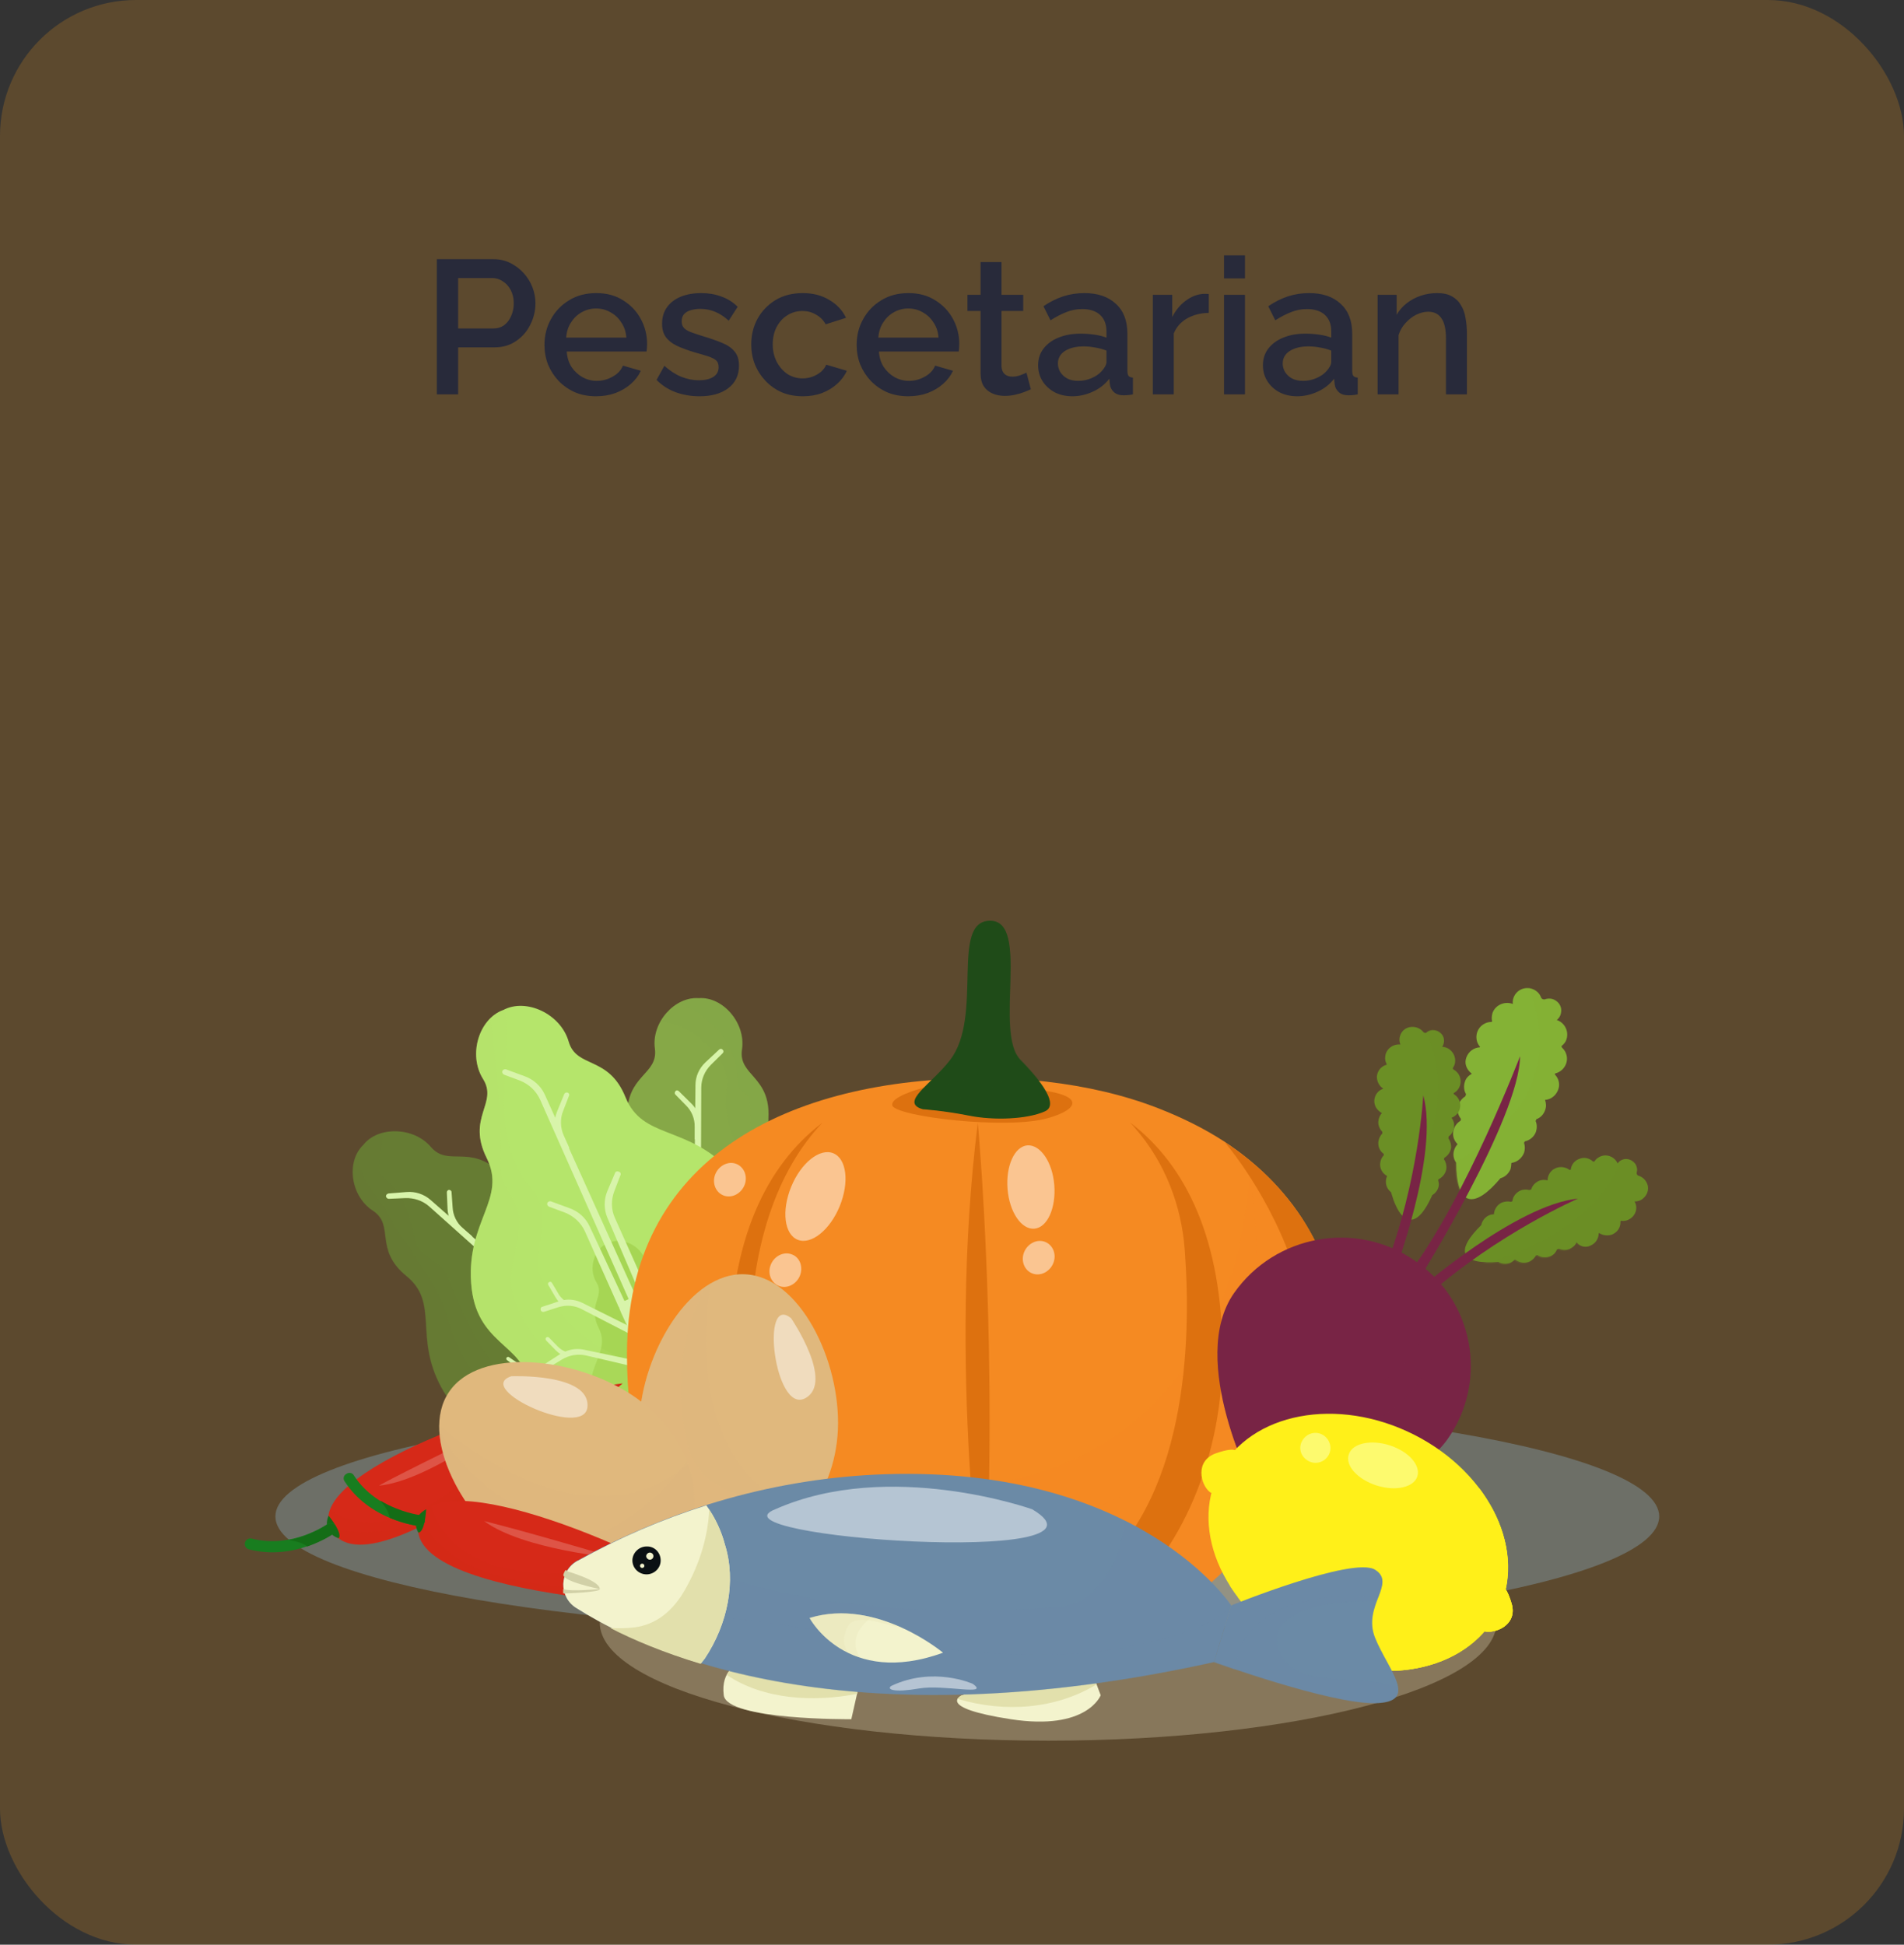 <svg width="140" height="143" viewBox="0 0 140 143" fill="none" xmlns="http://www.w3.org/2000/svg">
<rect x="0" y="0" width="140" height="143" fill="#333333" stroke="none"/>
<rect width="140" height="143" rx="10" fill="#FFA41B" fill-opacity="0.2"/>
<path d="M32.12 29V19.06H36.292C36.74 19.06 37.151 19.153 37.524 19.34C37.897 19.527 38.224 19.774 38.504 20.082C38.784 20.39 38.999 20.735 39.148 21.118C39.297 21.501 39.372 21.893 39.372 22.294C39.372 22.845 39.246 23.372 38.994 23.876C38.751 24.371 38.401 24.772 37.944 25.08C37.496 25.388 36.973 25.542 36.376 25.542H33.688V29H32.12ZM33.688 24.156H36.278C36.577 24.156 36.838 24.077 37.062 23.918C37.286 23.75 37.459 23.526 37.58 23.246C37.711 22.966 37.776 22.649 37.776 22.294C37.776 21.93 37.701 21.608 37.552 21.328C37.403 21.048 37.207 20.833 36.964 20.684C36.731 20.525 36.474 20.446 36.194 20.446H33.688V24.156ZM43.828 29.14C43.259 29.14 42.741 29.042 42.274 28.846C41.817 28.641 41.42 28.365 41.084 28.02C40.748 27.665 40.487 27.264 40.3 26.816C40.123 26.359 40.034 25.873 40.034 25.36C40.034 24.669 40.193 24.039 40.51 23.47C40.827 22.891 41.271 22.429 41.84 22.084C42.409 21.729 43.077 21.552 43.842 21.552C44.607 21.552 45.265 21.729 45.816 22.084C46.376 22.429 46.81 22.887 47.118 23.456C47.426 24.025 47.58 24.637 47.58 25.29C47.58 25.402 47.575 25.509 47.566 25.612C47.557 25.705 47.547 25.785 47.538 25.85H41.672C41.7 26.279 41.817 26.657 42.022 26.984C42.237 27.301 42.507 27.553 42.834 27.74C43.161 27.917 43.511 28.006 43.884 28.006C44.295 28.006 44.682 27.903 45.046 27.698C45.419 27.493 45.671 27.222 45.802 26.886L47.118 27.264C46.959 27.619 46.717 27.941 46.39 28.23C46.073 28.51 45.695 28.734 45.256 28.902C44.817 29.061 44.341 29.14 43.828 29.14ZM41.63 24.828H46.054C46.026 24.408 45.905 24.039 45.69 23.722C45.485 23.395 45.219 23.143 44.892 22.966C44.575 22.779 44.22 22.686 43.828 22.686C43.445 22.686 43.091 22.779 42.764 22.966C42.447 23.143 42.185 23.395 41.98 23.722C41.775 24.039 41.658 24.408 41.63 24.828ZM51.44 29.14C50.824 29.14 50.241 29.042 49.69 28.846C49.139 28.641 48.668 28.337 48.276 27.936L48.85 26.9C49.27 27.273 49.69 27.544 50.11 27.712C50.539 27.88 50.964 27.964 51.384 27.964C51.813 27.964 52.163 27.885 52.434 27.726C52.705 27.558 52.84 27.315 52.84 26.998C52.84 26.765 52.77 26.592 52.63 26.48C52.49 26.368 52.285 26.27 52.014 26.186C51.753 26.102 51.435 26.009 51.062 25.906C50.539 25.747 50.101 25.584 49.746 25.416C49.391 25.239 49.125 25.024 48.948 24.772C48.771 24.52 48.682 24.198 48.682 23.806C48.682 23.33 48.803 22.924 49.046 22.588C49.289 22.252 49.625 21.995 50.054 21.818C50.493 21.641 50.997 21.552 51.566 21.552C52.098 21.552 52.588 21.636 53.036 21.804C53.493 21.963 53.895 22.215 54.24 22.56L53.582 23.582C53.255 23.283 52.919 23.064 52.574 22.924C52.238 22.784 51.874 22.714 51.482 22.714C51.258 22.714 51.043 22.742 50.838 22.798C50.633 22.845 50.46 22.938 50.32 23.078C50.189 23.209 50.124 23.395 50.124 23.638C50.124 23.834 50.18 23.993 50.292 24.114C50.404 24.235 50.572 24.338 50.796 24.422C51.02 24.506 51.295 24.599 51.622 24.702C52.191 24.87 52.677 25.038 53.078 25.206C53.479 25.365 53.787 25.575 54.002 25.836C54.226 26.088 54.338 26.438 54.338 26.886C54.338 27.595 54.072 28.151 53.54 28.552C53.017 28.944 52.317 29.14 51.44 29.14ZM59.031 29.14C58.462 29.14 57.944 29.042 57.477 28.846C57.02 28.641 56.623 28.361 56.287 28.006C55.951 27.651 55.69 27.245 55.503 26.788C55.326 26.331 55.237 25.845 55.237 25.332C55.237 24.641 55.391 24.011 55.699 23.442C56.016 22.873 56.455 22.415 57.015 22.07C57.584 21.725 58.256 21.552 59.031 21.552C59.778 21.552 60.426 21.72 60.977 22.056C61.537 22.383 61.948 22.821 62.209 23.372L60.711 23.848C60.543 23.54 60.305 23.302 59.997 23.134C59.698 22.957 59.367 22.868 59.003 22.868C58.592 22.868 58.219 22.975 57.883 23.19C57.556 23.395 57.295 23.685 57.099 24.058C56.912 24.422 56.819 24.847 56.819 25.332C56.819 25.799 56.917 26.223 57.113 26.606C57.309 26.979 57.57 27.278 57.897 27.502C58.233 27.717 58.606 27.824 59.017 27.824C59.269 27.824 59.512 27.782 59.745 27.698C59.988 27.605 60.198 27.483 60.375 27.334C60.552 27.175 60.678 27.003 60.753 26.816L62.265 27.264C62.106 27.628 61.868 27.95 61.551 28.23C61.243 28.51 60.874 28.734 60.445 28.902C60.025 29.061 59.554 29.14 59.031 29.14ZM66.783 29.14C66.214 29.14 65.696 29.042 65.229 28.846C64.772 28.641 64.375 28.365 64.039 28.02C63.703 27.665 63.442 27.264 63.255 26.816C63.078 26.359 62.989 25.873 62.989 25.36C62.989 24.669 63.148 24.039 63.465 23.47C63.782 22.891 64.226 22.429 64.795 22.084C65.364 21.729 66.032 21.552 66.797 21.552C67.562 21.552 68.22 21.729 68.771 22.084C69.331 22.429 69.765 22.887 70.073 23.456C70.381 24.025 70.535 24.637 70.535 25.29C70.535 25.402 70.53 25.509 70.521 25.612C70.512 25.705 70.502 25.785 70.493 25.85H64.627C64.655 26.279 64.772 26.657 64.977 26.984C65.192 27.301 65.462 27.553 65.789 27.74C66.116 27.917 66.466 28.006 66.839 28.006C67.25 28.006 67.637 27.903 68.001 27.698C68.374 27.493 68.626 27.222 68.757 26.886L70.073 27.264C69.914 27.619 69.672 27.941 69.345 28.23C69.028 28.51 68.65 28.734 68.211 28.902C67.772 29.061 67.296 29.14 66.783 29.14ZM64.585 24.828H69.009C68.981 24.408 68.86 24.039 68.645 23.722C68.44 23.395 68.174 23.143 67.847 22.966C67.53 22.779 67.175 22.686 66.783 22.686C66.4 22.686 66.046 22.779 65.719 22.966C65.402 23.143 65.14 23.395 64.935 23.722C64.73 24.039 64.613 24.408 64.585 24.828ZM75.797 28.622C75.666 28.687 75.503 28.757 75.307 28.832C75.111 28.907 74.887 28.972 74.635 29.028C74.392 29.084 74.14 29.112 73.879 29.112C73.561 29.112 73.267 29.056 72.997 28.944C72.726 28.832 72.507 28.655 72.339 28.412C72.18 28.16 72.101 27.838 72.101 27.446V22.868H71.135V21.678H72.101V19.27H73.641V21.678H75.237V22.868H73.641V26.956C73.659 27.208 73.739 27.395 73.879 27.516C74.028 27.637 74.21 27.698 74.425 27.698C74.639 27.698 74.845 27.661 75.041 27.586C75.237 27.511 75.382 27.451 75.475 27.404L75.797 28.622ZM76.332 26.858C76.332 26.391 76.462 25.985 76.724 25.64C76.994 25.285 77.363 25.015 77.829 24.828C78.296 24.632 78.838 24.534 79.454 24.534C79.78 24.534 80.112 24.557 80.448 24.604C80.793 24.651 81.096 24.725 81.358 24.828V24.366C81.358 23.853 81.204 23.451 80.895 23.162C80.588 22.873 80.144 22.728 79.566 22.728C79.155 22.728 78.767 22.803 78.403 22.952C78.04 23.092 77.652 23.293 77.242 23.554L76.724 22.518C77.209 22.191 77.694 21.949 78.18 21.79C78.674 21.631 79.192 21.552 79.734 21.552C80.713 21.552 81.484 21.813 82.043 22.336C82.613 22.849 82.897 23.582 82.897 24.534V27.264C82.897 27.441 82.925 27.567 82.981 27.642C83.047 27.717 83.154 27.759 83.303 27.768V29C83.163 29.028 83.037 29.047 82.925 29.056C82.814 29.065 82.72 29.07 82.645 29.07C82.319 29.07 82.072 28.991 81.903 28.832C81.736 28.673 81.638 28.487 81.609 28.272L81.567 27.852C81.25 28.263 80.844 28.58 80.35 28.804C79.855 29.028 79.356 29.14 78.852 29.14C78.366 29.14 77.932 29.042 77.549 28.846C77.167 28.641 76.868 28.365 76.653 28.02C76.439 27.675 76.332 27.287 76.332 26.858ZM80.993 27.306C81.106 27.185 81.194 27.063 81.26 26.942C81.325 26.821 81.358 26.713 81.358 26.62V25.78C81.096 25.677 80.821 25.603 80.531 25.556C80.242 25.5 79.957 25.472 79.677 25.472C79.118 25.472 78.66 25.584 78.305 25.808C77.96 26.032 77.787 26.34 77.787 26.732C77.787 26.947 77.844 27.152 77.956 27.348C78.077 27.544 78.245 27.703 78.46 27.824C78.683 27.945 78.959 28.006 79.285 28.006C79.621 28.006 79.944 27.941 80.251 27.81C80.559 27.679 80.807 27.511 80.993 27.306ZM88.882 23.008C88.284 23.017 87.752 23.153 87.286 23.414C86.829 23.675 86.502 24.044 86.306 24.52V29H84.766V21.678H86.194V23.316C86.446 22.812 86.777 22.411 87.188 22.112C87.599 21.804 88.032 21.636 88.49 21.608C88.583 21.608 88.658 21.608 88.714 21.608C88.779 21.608 88.835 21.613 88.882 21.622V23.008ZM90.002 29V21.678H91.542V29H90.002ZM90.002 20.474V18.78H91.542V20.474H90.002ZM92.861 26.858C92.861 26.391 92.991 25.985 93.253 25.64C93.523 25.285 93.892 25.015 94.359 24.828C94.825 24.632 95.367 24.534 95.983 24.534C96.309 24.534 96.641 24.557 96.977 24.604C97.322 24.651 97.625 24.725 97.887 24.828V24.366C97.887 23.853 97.733 23.451 97.425 23.162C97.117 22.873 96.673 22.728 96.095 22.728C95.684 22.728 95.297 22.803 94.933 22.952C94.569 23.092 94.181 23.293 93.771 23.554L93.253 22.518C93.738 22.191 94.223 21.949 94.709 21.79C95.203 21.631 95.721 21.552 96.263 21.552C97.243 21.552 98.013 21.813 98.573 22.336C99.142 22.849 99.427 23.582 99.427 24.534V27.264C99.427 27.441 99.455 27.567 99.511 27.642C99.576 27.717 99.683 27.759 99.833 27.768V29C99.693 29.028 99.567 29.047 99.455 29.056C99.343 29.065 99.249 29.07 99.175 29.07C98.848 29.07 98.601 28.991 98.433 28.832C98.265 28.673 98.167 28.487 98.139 28.272L98.097 27.852C97.779 28.263 97.373 28.58 96.879 28.804C96.384 29.028 95.885 29.14 95.381 29.14C94.895 29.14 94.461 29.042 94.079 28.846C93.696 28.641 93.397 28.365 93.183 28.02C92.968 27.675 92.861 27.287 92.861 26.858ZM97.523 27.306C97.635 27.185 97.723 27.063 97.789 26.942C97.854 26.821 97.887 26.713 97.887 26.62V25.78C97.625 25.677 97.35 25.603 97.061 25.556C96.771 25.5 96.487 25.472 96.207 25.472C95.647 25.472 95.189 25.584 94.835 25.808C94.489 26.032 94.317 26.34 94.317 26.732C94.317 26.947 94.373 27.152 94.485 27.348C94.606 27.544 94.774 27.703 94.989 27.824C95.213 27.945 95.488 28.006 95.815 28.006C96.151 28.006 96.473 27.941 96.781 27.81C97.089 27.679 97.336 27.511 97.523 27.306ZM107.861 29H106.321V24.898C106.321 24.217 106.209 23.717 105.985 23.4C105.77 23.083 105.448 22.924 105.019 22.924C104.72 22.924 104.422 22.999 104.123 23.148C103.834 23.297 103.572 23.503 103.339 23.764C103.106 24.016 102.938 24.31 102.835 24.646V29H101.295V21.678H102.695V23.148C102.882 22.821 103.124 22.541 103.423 22.308C103.731 22.065 104.076 21.879 104.459 21.748C104.842 21.617 105.248 21.552 105.677 21.552C106.116 21.552 106.475 21.631 106.755 21.79C107.044 21.949 107.268 22.168 107.427 22.448C107.595 22.719 107.707 23.036 107.763 23.4C107.828 23.755 107.861 24.133 107.861 24.534V29Z" fill="#282A3A"/>
<path opacity="0.3" d="M71.125 120.189C99.222 120.189 122 116.303 122 111.51C122 106.716 99.222 102.831 71.125 102.831C43.028 102.831 20.25 106.716 20.25 111.51C20.25 116.303 43.028 120.189 71.125 120.189Z" fill="#94CAEC"/>
<path opacity="0.3" d="M77.068 128C95.275 128 110.034 124.114 110.034 119.321C110.034 114.527 95.275 110.642 77.068 110.642C58.861 110.642 44.102 114.527 44.102 119.321C44.102 124.114 58.861 128 77.068 128Z" fill="#EBE2C5"/>
<path d="M32.456 102.015C30.431 98.28 32.323 95.808 29.898 93.835C27.473 91.863 29.072 90.1 27.419 89.022C25.767 87.944 25.447 85.393 26.726 84.183C27.792 82.815 30.404 82.841 31.683 84.341C32.962 85.84 34.561 84.078 36.8 86.26C39.039 88.417 41.331 86.287 45.328 87.891C49.325 89.496 48.153 92.52 50.818 93.835C53.483 95.15 49.592 98.28 52.15 100.673C54.735 103.067 51.324 106.012 51.324 106.012C51.324 106.012 48.712 109.668 46.021 107.38C43.356 105.118 40.611 109.274 38.985 106.801C37.413 104.303 34.481 105.776 32.456 102.015Z" fill="#667C33"/>
<path d="M43.089 105.986C41.916 103.829 43.009 102.435 41.623 101.304C40.238 100.173 41.144 99.174 40.211 98.543C39.278 97.912 39.092 96.465 39.811 95.781C40.424 94.992 41.916 95.019 42.636 95.86C43.356 96.728 44.288 95.702 45.568 96.965C46.847 98.201 48.153 96.991 50.444 97.912C50.738 98.043 51.004 98.174 51.217 98.306C51.164 99.121 51.351 99.91 52.123 100.647C54.709 103.04 51.297 105.986 51.297 105.986C51.297 105.986 48.686 109.642 45.994 107.353C45.168 106.643 44.342 106.564 43.542 106.696C43.409 106.512 43.249 106.275 43.089 105.986Z" fill="#5E702D"/>
<path opacity="0.2" d="M46.048 107.353C43.383 105.091 40.638 109.247 39.012 106.775C37.386 104.302 34.482 105.775 32.429 102.014C30.404 98.279 32.296 95.807 29.871 93.835C27.446 91.862 29.045 90.1 27.393 89.022C25.74 87.943 25.421 85.392 26.7 84.182C27.046 83.735 27.553 83.446 28.139 83.288C28.245 84.55 27.393 86.129 28.432 86.786C29.871 87.891 30.031 89.574 30.591 91.284C30.751 92.335 32.456 92.835 32.829 93.677C34.588 97.727 35.921 101.988 41.197 103.014C44.795 103.776 48.393 104.329 52.017 103.829C52.31 103.803 52.577 103.776 52.843 103.75C52.364 105.012 51.271 105.959 51.271 105.959C51.271 105.959 48.713 109.615 46.048 107.353Z" fill="#667C33"/>
<path opacity="0.2" d="M46.047 107.354C43.382 105.092 40.637 109.248 39.012 106.775C37.386 104.303 34.481 105.776 32.429 102.015C30.404 98.28 32.296 95.808 29.871 93.836C27.446 91.863 29.045 90.101 27.392 89.023C26.007 88.102 25.553 86.129 26.246 84.814C26.353 85.419 26.54 85.998 26.726 86.524C27.126 87.392 27.925 88.26 28.352 88.891C29.738 91.679 31.79 93.651 32.749 96.413C33.309 98.333 34.081 100.253 35.521 101.778C39.358 106.749 46.181 105.75 51.937 105.329C51.59 105.75 51.297 105.986 51.297 105.986C51.297 105.986 48.712 109.616 46.047 107.354Z" fill="#667C33"/>
<path d="M52.657 104.776L50.285 107.406C49.139 105.775 47.38 103.566 45.248 101.883C41.41 98.911 42.21 99.2 42.21 99.2L43.542 97.727C43.542 97.727 43.169 96.964 46.581 100.41C48.473 102.356 50.898 103.829 52.657 104.776Z" fill="#D8F4AA"/>
<path d="M43.755 97.78L39.518 94.019C39.038 93.598 38.745 92.993 38.719 92.362L38.665 91.179C38.665 91.073 38.559 90.995 38.452 90.995C38.346 90.995 38.266 91.1 38.266 91.205L38.319 92.52C38.346 93.151 38.612 93.756 39.092 94.203L43.409 98.175L43.755 97.78Z" fill="#D8F4AA"/>
<path d="M44.288 95.386C44.235 94.966 44.288 94.519 44.502 94.15C44.422 93.966 44.315 93.782 44.182 93.624L43.622 92.993C43.569 92.941 43.569 92.862 43.622 92.809C43.676 92.756 43.755 92.756 43.809 92.809L44.448 93.493C44.528 93.598 44.608 93.703 44.688 93.808L45.381 92.888C45.434 92.809 45.541 92.809 45.621 92.862C45.701 92.914 45.728 93.019 45.648 93.098L45.035 93.94C44.715 94.387 44.582 94.939 44.662 95.492L45.488 100.331L45.035 100.41L44.288 95.386Z" fill="#D8F4AA"/>
<path d="M47.327 96.518C47.38 96.07 47.567 95.676 47.833 95.334C47.807 95.124 47.753 94.94 47.647 94.755L47.247 93.993C47.22 93.914 47.247 93.835 47.3 93.809C47.38 93.782 47.46 93.809 47.487 93.861L47.94 94.703C47.993 94.808 48.047 94.94 48.073 95.071L48.979 94.335C49.059 94.282 49.166 94.282 49.219 94.361C49.273 94.44 49.273 94.545 49.193 94.598L48.393 95.281C47.967 95.65 47.673 96.149 47.647 96.728L47.22 101.699L46.741 101.646L47.327 96.518Z" fill="#D8F4AA"/>
<path d="M39.918 100.2C39.491 100.174 39.065 100.305 38.692 100.542C38.505 100.489 38.319 100.41 38.132 100.279L37.439 99.805C37.386 99.753 37.279 99.779 37.253 99.832C37.199 99.884 37.226 99.963 37.279 100.016L38.026 100.568C38.132 100.647 38.239 100.7 38.372 100.752L37.519 101.541C37.439 101.594 37.439 101.699 37.519 101.778C37.572 101.857 37.679 101.857 37.759 101.804L38.532 101.121C38.958 100.752 39.491 100.568 40.051 100.595L45.008 100.884L45.035 100.437L39.918 100.2Z" fill="#D8F4AA"/>
<path d="M41.357 103.041C40.931 103.12 40.531 103.356 40.238 103.672C40.025 103.672 39.811 103.646 39.625 103.567L38.825 103.278C38.745 103.251 38.665 103.278 38.639 103.356C38.612 103.435 38.639 103.514 38.719 103.541L39.598 103.909C39.731 103.961 39.865 103.988 39.971 104.014L39.332 104.987C39.278 105.066 39.305 105.171 39.385 105.224C39.465 105.276 39.571 105.25 39.625 105.171L40.211 104.303C40.531 103.83 41.011 103.514 41.57 103.409L46.527 102.462L46.447 102.015L41.357 103.041Z" fill="#D8F4AA"/>
<path d="M42.29 99.411L38.052 95.676C37.573 95.255 36.933 95.045 36.294 95.071L35.094 95.124C34.988 95.124 34.908 95.045 34.881 94.94C34.881 94.835 34.961 94.756 35.068 94.729L36.4 94.624C37.04 94.572 37.679 94.782 38.159 95.203L42.61 99.016L42.29 99.411Z" fill="#D8F4AA"/>
<path d="M42.849 98.806L31.55 88.707C31.07 88.286 30.43 88.075 29.791 88.102L28.592 88.154C28.485 88.154 28.405 88.075 28.378 87.97C28.378 87.865 28.458 87.786 28.565 87.76L29.898 87.654C30.537 87.602 31.177 87.812 31.656 88.233L43.196 98.385L42.849 98.806Z" fill="#D8F4AA"/>
<path d="M33.282 88.785C33.309 89.364 33.575 89.916 34.028 90.311L34.721 90.916L34.455 91.205L33.629 90.469C33.202 90.074 32.936 89.495 32.909 88.917L32.856 87.681C32.856 87.576 32.936 87.497 33.016 87.497C33.122 87.497 33.202 87.576 33.202 87.654L33.282 88.785Z" fill="#D8F4AA"/>
<path d="M52.31 105.17L50.658 106.985C49.485 105.328 47.726 103.145 45.568 101.462C44.448 100.594 43.755 100.015 43.329 99.647C43.062 99.437 43.036 99.042 43.276 98.779C43.516 98.516 43.889 98.516 44.155 98.753C44.582 99.147 45.221 99.752 46.207 100.778C48.099 102.724 50.498 104.224 52.31 105.17Z" fill="#D8F4AA"/>
<path d="M60.918 89.6C59.479 85.603 56.361 85.313 56.494 82.21C56.654 79.106 54.256 79.106 54.549 77.16C54.842 75.214 53.136 73.267 51.378 73.399C49.619 73.267 47.886 75.187 48.153 77.107C48.419 79.054 46.021 79.027 46.128 82.131C46.234 85.234 43.09 85.471 41.624 89.442C40.131 93.44 43.169 94.624 42.37 97.438C41.57 100.278 46.527 99.542 46.581 103.013C46.634 106.485 51.138 106.012 51.138 106.012C51.138 106.012 55.642 106.564 55.722 103.066C55.828 99.594 60.785 100.383 60.012 97.543C59.293 94.755 62.357 93.624 60.918 89.6Z" fill="#86A847"/>
<path d="M56.734 100.043C55.908 97.754 54.123 97.597 54.203 95.808C54.282 94.046 52.923 94.02 53.083 92.915C53.243 91.81 52.284 90.706 51.271 90.758C50.258 90.68 49.272 91.784 49.432 92.889C49.592 93.993 48.206 93.993 48.286 95.755C48.34 97.518 46.554 97.675 45.701 99.937C45.594 100.253 45.515 100.516 45.488 100.779C46.127 101.279 46.607 101.962 46.634 103.014C46.687 106.486 51.191 106.013 51.191 106.013C51.191 106.013 55.695 106.565 55.775 103.067C55.801 101.989 56.308 101.331 56.947 100.832C56.894 100.621 56.841 100.358 56.734 100.043Z" fill="#7D9941"/>
<path opacity="0.2" d="M50.844 102.541C55.455 99.148 60.092 94.466 57.321 89.338C55.721 86.34 52.843 83.92 53.43 79.948C53.696 78.002 51.218 75.504 48.633 75.083C49.219 74.057 50.312 73.347 51.404 73.426C53.163 73.321 54.869 75.267 54.575 77.187C54.282 79.133 56.681 79.133 56.521 82.237C56.361 85.34 59.506 85.603 60.945 89.627C62.384 93.625 59.319 94.782 60.092 97.623C60.865 100.463 55.881 99.648 55.801 103.146C55.695 106.617 51.218 106.091 51.218 106.091C51.218 106.091 49.459 106.275 48.126 105.565C48.819 104.303 49.885 103.251 50.844 102.541Z" fill="#86A847"/>
<path opacity="0.2" d="M55.961 85.498C54.735 84.393 55.428 82.526 55.082 80.842C55.108 80.422 54.256 80.185 54.282 79.764C54.229 76.871 52.31 74.662 49.885 73.794C50.365 73.531 50.871 73.373 51.404 73.426C53.163 73.32 54.868 75.267 54.575 77.187C54.282 79.133 56.681 79.133 56.521 82.236C56.361 85.34 59.506 85.603 60.945 89.627C62.384 93.624 59.319 94.782 60.092 97.622C60.865 100.463 55.881 99.647 55.801 103.145C55.695 106.617 51.218 106.091 51.218 106.091C51.218 106.091 50.338 106.196 49.325 105.986C50.951 102.725 54.016 100.463 56.627 97.727C59.879 94.466 59.692 88.785 55.961 85.498Z" fill="#86A847"/>
<path d="M49.379 106.222L52.95 106.249C52.497 104.329 52.017 101.541 52.204 98.858C52.55 94.072 52.23 94.834 52.23 94.834L50.232 94.808C50.232 94.808 49.912 94.019 50.205 98.832C50.365 101.515 49.858 104.276 49.379 106.222Z" fill="#D8F4AA"/>
<path d="M50.125 95.019L50.152 89.391C50.152 88.759 49.912 88.154 49.459 87.707L48.606 86.866C48.526 86.787 48.526 86.655 48.606 86.603C48.686 86.524 48.792 86.524 48.873 86.603L49.832 87.523C50.285 87.97 50.551 88.575 50.578 89.206L50.631 95.019H50.125Z" fill="#D8F4AA"/>
<path d="M47.966 93.782C47.7 93.441 47.327 93.204 46.9 93.099C46.82 92.915 46.74 92.731 46.714 92.52L46.634 91.705C46.634 91.626 46.554 91.573 46.474 91.573C46.394 91.573 46.341 91.652 46.341 91.731L46.42 92.652C46.42 92.783 46.447 92.915 46.501 93.02L45.355 92.915C45.275 92.915 45.168 92.967 45.168 93.072C45.168 93.178 45.221 93.257 45.328 93.257L46.367 93.388C46.927 93.467 47.433 93.73 47.78 94.177L50.844 98.043L51.218 97.754L47.966 93.782Z" fill="#D8F4AA"/>
<path d="M46.767 96.754C46.421 96.491 45.968 96.36 45.541 96.334C45.408 96.176 45.301 95.992 45.221 95.808L44.928 95.019C44.902 94.94 44.822 94.913 44.742 94.94C44.662 94.966 44.635 95.045 44.662 95.124L44.982 96.018C45.035 96.149 45.088 96.255 45.168 96.36L43.995 96.544C43.916 96.57 43.836 96.649 43.862 96.728C43.862 96.833 43.969 96.886 44.049 96.886L45.088 96.754C45.648 96.675 46.234 96.833 46.687 97.175L50.711 100.2L51.005 99.832L46.767 96.754Z" fill="#D8F4AA"/>
<path d="M54.522 93.835C54.815 93.493 55.188 93.283 55.588 93.151C55.695 92.967 55.748 92.783 55.775 92.573L55.881 91.758C55.881 91.679 55.961 91.626 56.041 91.652C56.121 91.652 56.174 91.731 56.174 91.81L56.094 92.731C56.094 92.862 56.041 92.994 56.014 93.099L57.16 92.994C57.24 92.994 57.347 93.046 57.347 93.151C57.347 93.257 57.294 93.336 57.187 93.336L56.148 93.441C55.588 93.493 55.082 93.783 54.735 94.204L51.591 98.017L51.218 97.728L54.522 93.835Z" fill="#D8F4AA"/>
<path d="M55.695 96.807C56.068 96.544 56.495 96.413 56.921 96.413C57.054 96.255 57.161 96.097 57.241 95.887L57.56 95.098C57.587 95.019 57.667 94.992 57.747 95.019C57.827 95.045 57.854 95.124 57.827 95.203L57.507 96.097C57.454 96.228 57.401 96.334 57.321 96.439L58.493 96.623C58.573 96.649 58.653 96.728 58.627 96.807C58.6 96.912 58.52 96.965 58.44 96.939L57.401 96.781C56.841 96.702 56.255 96.833 55.802 97.175L51.751 100.147L51.458 99.779L55.695 96.807Z" fill="#D8F4AA"/>
<path d="M52.364 95.019L52.39 89.391C52.39 88.759 52.657 88.154 53.11 87.707L53.963 86.866C54.043 86.787 54.043 86.681 53.963 86.603C53.883 86.524 53.776 86.524 53.696 86.603L52.71 87.523C52.23 87.97 51.964 88.575 51.964 89.206L51.831 95.019H52.364Z" fill="#D8F4AA"/>
<path d="M51.51 95.018L51.564 79.974C51.564 79.343 51.83 78.738 52.283 78.291L53.136 77.449C53.216 77.37 53.216 77.265 53.136 77.186C53.056 77.107 52.95 77.107 52.87 77.186L51.883 78.107C51.404 78.554 51.137 79.159 51.137 79.79L50.977 95.044L51.51 95.018Z" fill="#D8F4AA"/>
<path d="M50.445 81.289C50.871 81.71 51.085 82.263 51.085 82.868V83.788H51.484V82.683C51.484 82.105 51.245 81.526 50.791 81.105L49.912 80.237C49.832 80.159 49.725 80.159 49.672 80.237C49.592 80.316 49.592 80.421 49.672 80.5L50.445 81.289Z" fill="#D8F4AA"/>
<path d="M49.912 106.223L52.39 106.249C51.937 104.303 51.484 101.515 51.671 98.832C51.778 97.439 51.804 96.544 51.831 95.966C51.831 95.624 51.564 95.361 51.218 95.335C50.871 95.335 50.605 95.597 50.605 95.939C50.605 96.518 50.632 97.412 50.712 98.806C50.898 101.515 50.392 104.277 49.912 106.223Z" fill="#D8F4AA"/>
<path d="M34.641 94.335C34.321 89.758 37.279 88.154 35.787 85.156C34.295 82.157 36.64 81.132 35.52 79.343C34.401 77.555 35.227 74.898 37.013 74.267C38.692 73.373 41.224 74.556 41.81 76.582C42.396 78.607 44.741 77.581 45.994 80.684C47.246 83.788 50.444 82.71 53.642 86.024C56.867 89.337 54.362 91.81 56.388 94.282C58.413 96.754 53.163 98.122 54.629 101.594C56.094 105.065 51.431 106.485 51.431 106.485C51.431 106.485 47.22 108.931 45.594 105.512C43.969 102.093 39.411 105.013 38.932 101.857C38.505 98.753 34.961 98.937 34.641 94.335Z" fill="#B5E56B"/>
<path d="M43.356 102.91C43.169 100.28 44.875 99.359 44.022 97.65C43.169 95.94 44.502 95.335 43.862 94.309C43.222 93.284 43.702 91.758 44.715 91.416C45.674 90.916 47.14 91.574 47.46 92.731C47.806 93.888 49.139 93.31 49.858 95.098C50.578 96.887 52.417 96.255 54.255 98.149C54.495 98.412 54.682 98.649 54.842 98.886C54.415 99.648 54.229 100.516 54.682 101.595C56.148 105.066 51.484 106.486 51.484 106.486C51.484 106.486 47.273 108.932 45.648 105.513C45.141 104.461 44.368 104.014 43.516 103.804C43.436 103.567 43.382 103.252 43.356 102.91Z" fill="#A6D654"/>
<path opacity="0.2" d="M45.648 105.539C44.022 102.12 39.465 105.039 38.985 101.883C38.505 98.753 34.961 98.911 34.641 94.335C34.321 89.758 37.279 88.154 35.787 85.156C34.295 82.158 36.64 81.132 35.52 79.344C34.401 77.555 35.227 74.899 37.013 74.267C37.066 74.241 37.093 74.241 37.146 74.215C37.626 78.581 35.814 83.709 39.065 87.391C40.904 89.364 38.878 92.231 39.864 94.151C42.21 99.858 48.286 101.357 54.469 101.068C54.522 101.252 54.575 101.436 54.655 101.62C56.121 105.092 51.457 106.512 51.457 106.512C51.457 106.512 47.246 108.958 45.648 105.539Z" fill="#B5E56B"/>
<path opacity="0.2" d="M45.648 105.539C44.022 102.12 39.465 105.039 38.985 101.883C38.505 98.753 34.961 98.911 34.641 94.335C34.321 89.758 37.279 88.154 35.787 85.156C34.295 82.157 36.64 81.132 35.52 79.343C34.614 77.897 34.961 75.924 36.08 74.872C36.533 78.502 36.933 81.999 36.8 85.813C36.746 87.076 37.999 88.18 38.159 89.443C38.292 91.547 37.146 93.388 37.733 95.308C39.811 101.857 48.552 104.092 54.975 102.909C54.948 105.433 51.484 106.485 51.484 106.485C51.484 106.485 47.246 108.958 45.648 105.539Z" fill="#B5E56B"/>
<path d="M50.178 110.247C50.178 110.247 49.725 104.408 47.3 99.805C44.875 95.203 45.514 95.834 45.514 95.834L45.834 95.703L47.14 95.124L47.46 94.992C47.46 94.992 47.433 94.098 49.245 98.964C51.058 103.829 55.108 108.09 55.108 108.09C55.108 108.09 59.906 112.272 54.975 114.402H54.949C50.098 116.533 50.178 110.247 50.178 110.247Z" fill="#D8F4AA"/>
<path d="M47.7 95.124L45.221 89.575C44.928 88.943 44.928 88.233 45.168 87.602L45.621 86.418C45.675 86.313 45.621 86.182 45.488 86.155C45.381 86.103 45.248 86.155 45.221 86.261L44.662 87.576C44.395 88.207 44.395 88.917 44.662 89.548L47.14 95.334L47.7 95.124Z" fill="#D8F4AA"/>
<path d="M49.272 92.993C49.405 92.546 49.671 92.152 50.018 91.862C50.018 91.652 50.018 91.415 49.938 91.205L49.671 90.337C49.645 90.258 49.698 90.179 49.778 90.153C49.858 90.126 49.938 90.179 49.965 90.258L50.284 91.205C50.338 91.336 50.364 91.468 50.364 91.626L51.457 91.021C51.537 90.968 51.644 90.995 51.697 91.1C51.75 91.179 51.724 91.31 51.644 91.336L50.684 91.889C50.151 92.178 49.778 92.678 49.618 93.256L48.259 98.385L47.779 98.253L49.272 92.993Z" fill="#D8F4AA"/>
<path d="M51.777 95.413C52.017 94.992 52.39 94.677 52.816 94.493C52.896 94.282 52.923 94.072 52.896 93.835L52.843 92.915C52.843 92.836 52.896 92.757 52.976 92.757C53.056 92.757 53.136 92.809 53.136 92.888L53.216 93.914C53.216 94.046 53.216 94.203 53.189 94.335L54.415 94.019C54.522 93.993 54.602 94.046 54.655 94.151C54.682 94.256 54.628 94.361 54.522 94.388L53.429 94.703C52.843 94.861 52.337 95.255 52.043 95.781L49.378 100.489L48.925 100.253L51.777 95.413Z" fill="#D8F4AA"/>
<path d="M42.823 95.807C42.396 95.597 41.917 95.518 41.464 95.597C41.304 95.465 41.144 95.308 41.037 95.097L40.584 94.334C40.531 94.255 40.451 94.229 40.371 94.282C40.291 94.334 40.264 94.413 40.318 94.492L40.824 95.36C40.904 95.492 40.984 95.597 41.064 95.702L39.864 96.097C39.758 96.123 39.731 96.228 39.758 96.333C39.785 96.438 39.891 96.491 39.998 96.465L41.064 96.123C41.65 95.939 42.263 95.991 42.796 96.281L47.54 98.727L47.779 98.279L42.823 95.807Z" fill="#D8F4AA"/>
<path d="M42.956 99.253C42.476 99.148 41.997 99.2 41.57 99.385C41.357 99.306 41.17 99.174 41.011 99.016L40.371 98.359C40.318 98.306 40.211 98.306 40.158 98.359C40.104 98.411 40.104 98.517 40.158 98.569L40.877 99.306C40.984 99.411 41.09 99.49 41.197 99.569L40.131 100.252C40.051 100.305 40.025 100.41 40.078 100.515C40.131 100.594 40.238 100.621 40.344 100.568L41.33 99.963C41.863 99.647 42.476 99.542 43.089 99.674L48.393 100.91L48.499 100.41L42.956 99.253Z" fill="#D8F4AA"/>
<path d="M45.488 96.097L43.009 90.547C42.716 89.916 42.21 89.442 41.57 89.179L40.371 88.732C40.264 88.68 40.211 88.575 40.238 88.469C40.291 88.364 40.398 88.311 40.504 88.338L41.863 88.838C42.53 89.074 43.063 89.548 43.356 90.179L46.021 95.886L45.488 96.097Z" fill="#D8F4AA"/>
<path d="M46.314 95.728L39.705 80.842C39.411 80.211 38.905 79.737 38.266 79.474L37.066 79.027C36.96 78.975 36.906 78.869 36.933 78.764C36.986 78.659 37.093 78.606 37.2 78.633L38.559 79.132C39.225 79.369 39.758 79.843 40.051 80.474L46.847 95.518L46.314 95.728Z" fill="#D8F4AA"/>
<path d="M41.411 81.684C41.171 82.262 41.197 82.946 41.464 83.525L41.864 84.419L41.464 84.603L40.984 83.525C40.744 82.946 40.718 82.289 40.984 81.684L41.491 80.448C41.544 80.343 41.651 80.316 41.73 80.343C41.837 80.369 41.89 80.5 41.837 80.579L41.411 81.684Z" fill="#D8F4AA"/>
<path d="M54.789 113.876C55.908 113.403 56.521 112.772 56.654 112.035C56.867 110.668 55.375 109.011 54.789 108.485L54.762 108.458L54.735 108.432C54.575 108.248 50.578 104.04 48.739 99.122C48.206 97.701 47.86 96.807 47.62 96.228C47.486 95.887 47.087 95.729 46.74 95.887C46.394 96.044 46.261 96.413 46.394 96.754C46.66 97.307 47.087 98.175 47.806 99.516C50.258 104.171 50.738 109.931 50.764 110.168V110.194V110.22C50.764 111.009 50.978 113.219 52.15 113.981C52.763 114.429 53.643 114.376 54.789 113.876Z" fill="#CEEA96"/>
<path d="M98.602 99.608C98.602 106.157 95.643 111.233 90.873 114.678C87.728 117.624 86.902 118.807 79.467 119.412C77.388 119.57 74.59 119.912 72.351 119.912C69.26 119.912 66.355 119.202 63.557 119.07C50.898 118.465 46.101 110.891 46.101 99.581C46.101 85.221 57.854 79.277 72.351 79.277C73.924 79.277 75.469 79.356 76.962 79.54C79.893 79.882 82.638 80.513 85.143 81.487C86.902 82.17 88.555 82.986 90.047 83.959C95.297 87.43 98.602 92.717 98.602 99.608Z" fill="#F58A22"/>
<path opacity="0.1" d="M91.913 85.353C91.673 96.479 85.197 107.236 73.231 108.998C65.209 110.102 55.909 107.183 49.246 112.233C51.964 116.309 56.548 118.782 63.557 119.097C66.355 119.229 69.26 119.939 72.352 119.939C74.564 119.939 77.388 119.597 79.467 119.439C86.903 118.834 87.729 117.651 90.873 114.705C95.644 111.26 98.602 106.157 98.602 99.635C98.602 93.559 96.07 88.773 91.913 85.353Z" fill="#F58A22"/>
<path opacity="0.1" d="M91.699 85.195C93.005 92.375 92.712 99.74 88.048 105.578C79.947 115.651 65.796 111.075 54.229 112.443C52.79 112.653 51.511 113.127 50.419 113.784C53.217 116.94 57.481 118.834 63.557 119.123C66.355 119.255 69.26 119.965 72.351 119.965C74.563 119.965 77.388 119.623 79.467 119.465C86.902 118.86 87.728 117.677 90.873 114.731C95.644 111.286 98.602 106.183 98.602 99.661C98.602 93.48 95.99 88.614 91.699 85.195Z" fill="#F58A22"/>
<path d="M62.171 118.728C57.721 115.677 53.67 108.418 53.67 99.634C53.67 91.217 56.335 85.694 60.465 82.564C57.161 86.062 55.109 91.612 55.109 99.555C55.082 107.918 58.52 115.256 62.171 118.728Z" fill="#DD710F"/>
<path d="M72.351 118.728C72.351 118.728 69.633 100.554 71.898 82.564C71.898 82.564 73.497 99.713 72.351 118.728Z" fill="#DD710F"/>
<path d="M98.601 99.608C98.601 106.157 95.643 111.233 90.873 114.679C103.825 99.74 90.047 83.986 90.047 83.986C95.297 87.431 98.601 92.718 98.601 99.608Z" fill="#DD710F"/>
<path d="M89.887 99.608C89.887 91.192 87.222 85.669 83.091 82.539C83.225 82.671 83.358 82.828 83.464 82.96C85.65 85.458 86.876 88.641 87.115 91.928C87.622 98.74 87.275 110.523 79.973 116.125C78.507 117.23 80.213 119.491 81.679 118.413C81.732 118.361 81.785 118.334 81.839 118.282C81.892 118.229 81.945 118.203 81.972 118.15C86.209 114.889 89.887 107.998 89.887 99.608Z" fill="#DD710F"/>
<path opacity="0.5" d="M61.745 88.693C61.025 90.455 59.639 91.56 58.654 91.165C57.667 90.771 57.454 89.035 58.174 87.273C58.893 85.511 60.279 84.406 61.265 84.801C62.251 85.195 62.464 86.931 61.745 88.693Z" fill="white"/>
<path opacity="0.5" d="M77.521 87.141C77.655 88.824 77.015 90.271 76.056 90.35C75.096 90.429 74.217 89.114 74.084 87.43C73.95 85.747 74.59 84.301 75.549 84.222C76.509 84.169 77.388 85.458 77.521 87.141Z" fill="white"/>
<path opacity="0.5" d="M58.813 93.821C58.546 94.453 57.853 94.794 57.267 94.558C56.681 94.321 56.414 93.611 56.681 92.98C56.947 92.349 57.64 92.007 58.227 92.243C58.813 92.454 59.079 93.164 58.813 93.821Z" fill="white"/>
<path opacity="0.5" d="M77.441 92.902C77.175 93.533 76.482 93.875 75.896 93.638C75.309 93.402 75.043 92.692 75.309 92.06C75.576 91.429 76.269 91.087 76.855 91.324C77.441 91.561 77.708 92.271 77.441 92.902Z" fill="white"/>
<path opacity="0.5" d="M54.736 87.168C54.469 87.799 53.776 88.141 53.19 87.904C52.603 87.668 52.337 86.958 52.603 86.326C52.87 85.695 53.563 85.353 54.149 85.59C54.736 85.827 55.002 86.537 54.736 87.168Z" fill="white"/>
<path d="M68.94 79.725C68.94 79.725 65.449 80.462 65.609 81.277C65.769 82.092 73.977 83.092 77.042 82.224C80.08 81.356 79.547 80.014 73.471 80.014C67.394 80.014 68.94 79.725 68.94 79.725Z" fill="#DD710F"/>
<path d="M67.848 81.566C67.848 81.566 69.42 81.671 71.259 82.039C73.098 82.408 75.549 82.302 76.829 81.724C78.081 81.171 75.896 78.831 75.043 77.963C73.044 75.938 75.789 67.706 72.805 67.706C69.82 67.706 72.351 74.754 69.846 77.963C68.514 79.699 66.115 81.066 67.848 81.566Z" fill="#1F4B18"/>
<g opacity="0.2">
<path d="M75.07 77.936C73.764 76.621 74.483 72.623 74.297 70.019C73.497 73.544 74.856 77.936 71.365 79.251C70.219 79.672 69.073 79.909 67.874 80.014C67.181 80.75 66.861 81.276 67.821 81.539C67.821 81.539 69.393 81.644 71.232 82.013C73.071 82.381 75.522 82.276 76.802 81.697C78.081 81.145 75.922 78.804 75.07 77.936Z" fill="#1F4B18"/>
</g>
<g opacity="0.2">
<path d="M75.07 77.936C74.963 77.831 74.856 77.7 74.777 77.542C74.563 78.594 74.137 79.462 72.991 79.935C71.152 80.724 69.287 81.145 67.394 81.329C67.501 81.408 67.634 81.487 67.848 81.54C67.848 81.54 69.42 81.645 71.259 82.013C73.098 82.381 75.549 82.276 76.829 81.698C78.081 81.145 75.922 78.804 75.07 77.936Z" fill="#1F4B18"/>
</g>
<path d="M45.781 101.726C45.781 101.726 27.18 118.006 24.328 112.404C22.249 108.38 38.106 102.673 45.781 101.726Z" fill="#D62918"/>
<path opacity="0.2" d="M35.574 107.196C33.309 110.352 27.899 113.508 24.248 111.036C24.061 111.509 24.088 111.983 24.301 112.43C27.179 118.032 45.754 101.752 45.754 101.752C43.756 101.989 41.197 102.567 38.559 103.356C37.52 104.566 36.533 105.934 35.574 107.196Z" fill="#D62918"/>
<path opacity="0.2" d="M30.244 112.036C28.459 112.719 26.273 112.956 24.248 112.272C24.274 112.325 24.301 112.377 24.301 112.43C27.179 118.032 45.754 101.752 45.754 101.752C45.434 101.778 45.088 101.831 44.742 101.883C39.625 104.408 35.761 109.8 30.244 112.036Z" fill="#D62918"/>
<path opacity="0.2" d="M36.827 104.776C36.827 104.776 31.39 108.906 27.872 109.247C27.872 109.221 30.164 107.985 36.827 104.776Z" fill="white"/>
<path d="M24.887 113.114C24.887 113.114 25.314 112.93 24.168 111.457C24.141 111.457 23.608 112.641 24.887 113.114Z" fill="#146D16"/>
<path d="M24.594 112.694L24.568 112.72C24.461 112.799 21.663 114.798 18.305 113.93C18.092 113.877 17.959 113.667 18.012 113.43C18.065 113.22 18.278 113.088 18.518 113.141C21.476 113.903 24.061 112.089 24.088 112.062C24.274 111.931 24.514 111.983 24.648 112.141C24.754 112.352 24.727 112.562 24.594 112.694Z" fill="#187D1F"/>
<path d="M24.088 112.088C24.061 112.088 22.889 112.93 21.236 113.245C21.37 113.272 21.503 113.298 21.636 113.324C22.036 113.403 22.356 113.535 22.596 113.719C23.741 113.324 24.514 112.798 24.568 112.746L24.594 112.719C24.754 112.588 24.781 112.351 24.648 112.193C24.514 111.983 24.248 111.957 24.088 112.088Z" fill="#146D16"/>
<path d="M47.007 104.512C46.794 109.536 49.885 113.718 53.936 113.902C57.96 114.06 61.398 110.141 61.611 105.117C61.824 100.094 58.813 93.861 54.762 93.703C50.738 93.519 47.22 99.489 47.007 104.512Z" fill="#E0B87D"/>
<path opacity="0.2" d="M52.257 94.361C51.297 100.883 52.177 108.589 58.946 111.088C59.079 111.141 59.212 111.193 59.346 111.246C57.933 112.955 56.014 113.981 53.909 113.902C49.885 113.744 46.767 109.536 46.98 104.513C47.167 100.568 49.379 96.044 52.257 94.361Z" fill="#E0B87D"/>
<path opacity="0.3" d="M51.99 94.546C49.965 97.755 49.699 102.331 50.498 105.96C50.791 107.407 51.484 108.485 52.897 109.274C55.055 110.379 57.294 110.958 59.506 111.115C58.093 112.93 56.094 114.008 53.936 113.929C49.912 113.772 46.794 109.564 47.007 104.54C47.167 100.7 49.245 96.334 51.99 94.546Z" fill="#E0B87D"/>
<path opacity="0.5" d="M58.173 96.939C58.173 96.939 61.398 101.673 59.186 102.83C56.947 103.961 55.881 95.045 58.173 96.939Z" fill="white"/>
<path d="M38.292 114.533C42.503 117.348 47.753 116.927 50.019 113.613C52.284 110.299 50.685 105.355 46.447 102.567C42.21 99.779 35.254 99.042 33.016 102.356C30.777 105.644 34.082 111.746 38.292 114.533Z" fill="#E0B87D"/>
<path opacity="0.2" d="M32.296 104.804C37.413 109.038 44.555 112.326 50.258 107.933C50.364 107.855 50.498 107.749 50.604 107.67C51.35 109.748 51.217 111.905 50.045 113.641C47.779 116.955 42.556 117.349 38.319 114.561C34.987 112.352 32.242 108.118 32.296 104.804Z" fill="#E0B87D"/>
<path opacity="0.2" d="M32.296 105.119C34.001 108.512 37.812 111.116 41.357 112.352C42.769 112.852 44.048 112.852 45.461 112.063C47.539 110.826 49.218 109.248 50.498 107.46C51.324 109.59 51.217 111.852 50.018 113.614C47.753 116.928 42.529 117.323 38.292 114.535C35.094 112.404 32.402 108.38 32.296 105.119Z" fill="#E0B87D"/>
<path opacity="0.5" d="M37.599 101.2C37.599 101.2 43.383 100.963 43.196 103.436C43.036 105.881 34.775 102.12 37.599 101.2Z" fill="white"/>
<path d="M53.936 118.321C53.936 118.321 29.098 117.848 30.83 111.825C32.056 107.459 47.647 113.876 53.936 118.321Z" fill="#D62918"/>
<path opacity="0.2" d="M42.69 115.507C38.852 116.296 32.722 115.007 31.736 110.746C31.283 110.983 30.963 111.325 30.83 111.798C29.098 117.821 53.936 118.294 53.936 118.294C52.31 117.137 50.018 115.848 47.54 114.639C45.914 114.875 44.262 115.217 42.69 115.507Z" fill="#D62918"/>
<path opacity="0.2" d="M35.441 115.506C33.682 114.796 31.896 113.534 30.857 111.667C30.83 111.719 30.83 111.772 30.803 111.824C29.071 117.847 53.909 118.321 53.909 118.321C53.642 118.136 53.376 117.952 53.056 117.742C47.566 116.19 41.037 117.558 35.441 115.506Z" fill="#D62918"/>
<path opacity="0.2" d="M45.248 114.56C45.248 114.56 38.425 113.955 35.6 111.851C35.6 111.851 38.159 112.456 45.248 114.56Z" fill="white"/>
<path d="M30.75 112.693C30.75 112.693 31.203 112.851 31.337 110.983C31.363 110.983 30.137 111.509 30.75 112.693Z" fill="#146D16"/>
<path d="M30.83 112.219C30.804 112.219 30.804 112.219 30.777 112.219C30.644 112.193 27.206 111.798 25.34 108.932C25.207 108.748 25.261 108.485 25.474 108.379C25.66 108.248 25.927 108.3 26.033 108.511C27.686 111.062 30.83 111.43 30.884 111.456C31.097 111.483 31.257 111.693 31.23 111.904C31.203 112.061 31.017 112.219 30.83 112.219Z" fill="#187D1F"/>
<path d="M30.857 111.405C30.83 111.405 29.418 111.22 27.979 110.353C28.058 110.458 28.138 110.563 28.218 110.668C28.458 110.984 28.591 111.299 28.671 111.615C29.791 112.088 30.724 112.194 30.777 112.22C30.803 112.22 30.803 112.22 30.83 112.22C31.043 112.22 31.203 112.062 31.23 111.852C31.256 111.641 31.097 111.431 30.857 111.405Z" fill="#146D16"/>
<path d="M107.823 77.75C107.983 77.329 108.356 77.04 108.809 77.014C108.809 76.988 108.809 76.988 108.836 76.988C108.569 76.698 108.489 76.278 108.622 75.883C108.782 75.436 109.209 75.147 109.662 75.147C109.688 75.147 109.715 75.12 109.715 75.094C109.662 74.91 109.688 74.699 109.742 74.489C109.955 73.91 110.595 73.621 111.181 73.805C111.207 73.805 111.207 73.832 111.234 73.832C111.207 73.595 111.261 73.358 111.394 73.148C111.634 72.779 112.06 72.595 112.487 72.674C112.886 72.753 113.206 73.016 113.313 73.358C113.366 73.463 113.473 73.516 113.606 73.49C113.819 73.411 114.086 73.411 114.325 73.542C114.672 73.726 114.858 74.094 114.779 74.463C114.752 74.699 114.619 74.883 114.459 75.015C114.459 75.015 114.459 75.015 114.485 75.015C115.072 75.225 115.365 75.857 115.178 76.435C115.125 76.619 114.992 76.777 114.858 76.882C114.805 76.909 114.805 76.988 114.858 77.04C115.178 77.329 115.312 77.803 115.152 78.224C115.018 78.592 114.699 78.855 114.352 78.934C114.352 78.96 114.325 78.986 114.325 79.013C114.619 79.302 114.725 79.749 114.565 80.144C114.405 80.564 114.032 80.854 113.606 80.88C113.686 81.117 113.713 81.38 113.606 81.643C113.499 81.958 113.26 82.195 112.966 82.3C112.94 82.353 112.94 82.379 112.913 82.432C113.02 82.668 113.02 82.958 112.94 83.221C112.806 83.589 112.487 83.852 112.114 83.931C112.087 83.984 112.087 84.01 112.06 84.036C112.14 84.273 112.14 84.536 112.06 84.773C111.9 85.167 111.554 85.456 111.154 85.509C111.127 85.535 111.127 85.535 111.127 85.562C111.127 85.693 111.101 85.825 111.074 85.956C110.941 86.298 110.648 86.561 110.328 86.64C109.422 87.718 108.569 88.35 107.956 88.139C107.343 87.929 107.077 86.903 107.077 85.509C106.864 85.22 106.81 84.852 106.943 84.51C106.997 84.378 107.05 84.273 107.157 84.168C107.157 84.141 107.157 84.141 107.157 84.115C106.864 83.826 106.757 83.379 106.917 82.984C106.997 82.747 107.183 82.537 107.397 82.406C107.397 82.353 107.423 82.327 107.423 82.274C107.183 81.985 107.103 81.59 107.237 81.222C107.343 80.959 107.53 80.749 107.743 80.617C107.77 80.564 107.77 80.538 107.796 80.459C107.636 80.196 107.61 79.854 107.716 79.539C107.796 79.276 107.983 79.092 108.223 78.96C107.796 78.618 107.663 78.171 107.823 77.75Z" fill="#84B235"/>
<path opacity="0.2" d="M114.858 76.856C114.992 76.725 115.098 76.593 115.178 76.409C115.391 75.83 115.072 75.199 114.485 74.989C114.485 74.989 114.485 74.989 114.459 74.989C114.618 74.857 114.752 74.673 114.778 74.436C114.832 74.068 114.645 73.7 114.325 73.516C114.085 73.384 113.819 73.384 113.606 73.463C113.499 73.516 113.366 73.463 113.313 73.332C113.179 72.99 112.886 72.727 112.486 72.648C112.46 72.648 112.433 72.648 112.38 72.648C113.766 75.83 113.499 79.512 111.047 82.116C109.848 83.51 108.462 84.615 106.997 85.509C106.997 86.903 107.263 87.929 107.876 88.139C108.489 88.349 109.342 87.718 110.248 86.64C110.594 86.535 110.887 86.298 110.994 85.956C111.047 85.825 111.047 85.693 111.047 85.562C111.074 85.535 111.074 85.535 111.074 85.509C111.474 85.456 111.847 85.193 111.98 84.772C112.06 84.536 112.06 84.273 111.98 84.036C112.007 83.984 112.007 83.957 112.033 83.931C112.407 83.852 112.726 83.589 112.86 83.221C112.966 82.958 112.94 82.668 112.833 82.432C112.86 82.379 112.86 82.353 112.886 82.3C113.179 82.195 113.419 81.958 113.526 81.643C113.606 81.38 113.606 81.117 113.526 80.88C113.952 80.854 114.352 80.564 114.485 80.144C114.645 79.723 114.512 79.302 114.245 79.013C114.245 78.986 114.272 78.96 114.272 78.934C114.645 78.855 114.938 78.592 115.072 78.224C115.231 77.803 115.098 77.329 114.778 77.04C114.805 76.961 114.805 76.882 114.858 76.856Z" fill="#84B235"/>
<path d="M101.054 80.906C101.081 80.512 101.347 80.17 101.694 80.065C101.694 80.038 101.694 80.038 101.694 80.038C101.4 79.854 101.241 79.512 101.241 79.17C101.267 78.75 101.56 78.408 101.933 78.302C101.96 78.302 101.987 78.276 101.96 78.25C101.88 78.092 101.827 77.908 101.853 77.724C101.88 77.198 102.36 76.777 102.919 76.803C102.946 76.803 102.946 76.803 102.973 76.803C102.893 76.619 102.866 76.409 102.946 76.172C103.053 75.804 103.373 75.541 103.772 75.515C104.145 75.488 104.465 75.646 104.652 75.883C104.705 75.962 104.838 75.988 104.918 75.909C105.078 75.778 105.318 75.725 105.558 75.778C105.878 75.856 106.144 76.12 106.171 76.435C106.197 76.645 106.144 76.83 106.038 76.987C106.038 76.987 106.038 76.987 106.064 76.987C106.597 77.014 107.024 77.487 106.997 78.039C106.997 78.197 106.944 78.355 106.837 78.513C106.81 78.566 106.837 78.618 106.864 78.644C107.21 78.829 107.423 79.17 107.397 79.591C107.37 79.933 107.183 80.222 106.89 80.38C106.89 80.406 106.89 80.433 106.89 80.459C107.21 80.643 107.397 80.985 107.37 81.353C107.343 81.748 107.077 82.063 106.73 82.195C106.864 82.379 106.944 82.59 106.917 82.853C106.89 83.142 106.757 83.405 106.517 83.563C106.517 83.615 106.517 83.641 106.491 83.694C106.624 83.878 106.704 84.115 106.704 84.352C106.677 84.694 106.464 84.983 106.197 85.141C106.197 85.193 106.171 85.219 106.171 85.246C106.304 85.43 106.357 85.64 106.357 85.877C106.331 86.245 106.091 86.561 105.771 86.719C105.771 86.745 105.771 86.745 105.744 86.771C105.771 86.876 105.798 87.008 105.798 87.113C105.771 87.455 105.584 87.718 105.318 87.876C104.812 89.007 104.252 89.743 103.666 89.691C103.106 89.664 102.626 88.849 102.28 87.665C102.04 87.481 101.88 87.166 101.907 86.85C101.907 86.719 101.933 86.614 101.987 86.508C101.987 86.482 101.987 86.482 101.96 86.456C101.64 86.272 101.454 85.93 101.48 85.561C101.507 85.325 101.587 85.114 101.747 84.957C101.747 84.904 101.747 84.878 101.747 84.851C101.48 84.667 101.32 84.352 101.347 83.983C101.374 83.747 101.48 83.51 101.64 83.352C101.64 83.3 101.64 83.273 101.64 83.221C101.454 83.037 101.32 82.747 101.347 82.458C101.374 82.221 101.454 82.011 101.614 81.853C101.241 81.643 101.027 81.301 101.054 80.906Z" fill="#6B8F25"/>
<path opacity="0.2" d="M106.864 80.406C106.864 80.38 106.864 80.354 106.864 80.327C107.157 80.17 107.343 79.88 107.37 79.538C107.397 79.144 107.183 78.776 106.837 78.591C106.784 78.565 106.784 78.513 106.81 78.46C106.89 78.329 106.944 78.171 106.97 77.987C106.997 77.461 106.597 76.987 106.037 76.935C106.037 76.935 106.037 76.935 106.011 76.935C106.117 76.777 106.171 76.593 106.144 76.382C106.117 76.067 105.851 75.777 105.531 75.725C105.291 75.672 105.078 75.725 104.892 75.856C105.904 78.197 106.011 80.959 105.185 83.404C104.598 85.167 103.639 86.771 102.413 88.218C102.733 89.059 103.133 89.612 103.612 89.664C104.172 89.69 104.758 88.954 105.265 87.849C105.531 87.692 105.718 87.402 105.744 87.087C105.744 86.955 105.744 86.85 105.691 86.745C105.691 86.718 105.691 86.718 105.718 86.692C106.037 86.561 106.304 86.245 106.304 85.85C106.331 85.614 106.251 85.403 106.117 85.219C106.117 85.167 106.144 85.14 106.144 85.114C106.437 84.956 106.65 84.667 106.65 84.325C106.677 84.088 106.597 83.852 106.437 83.668C106.437 83.615 106.437 83.589 106.464 83.536C106.677 83.378 106.837 83.115 106.864 82.826C106.89 82.589 106.81 82.353 106.677 82.168C107.024 82.037 107.29 81.721 107.317 81.327C107.37 80.932 107.157 80.59 106.864 80.406Z" fill="#6B8F25"/>
<path d="M102.493 93.715C102.493 93.715 105.851 84.878 104.652 80.538C104.652 80.538 104.332 86.824 101.854 93.268L102.493 93.715Z" fill="#782445"/>
<path d="M116.964 91.584C117.337 91.426 117.55 91.058 117.55 90.689C117.577 90.689 117.577 90.689 117.577 90.663C117.843 90.847 118.243 90.9 118.563 90.768C118.963 90.584 119.176 90.216 119.149 89.821C119.149 89.795 119.176 89.769 119.203 89.769C119.389 89.795 119.576 89.769 119.736 89.69C120.242 89.453 120.455 88.875 120.215 88.401C120.215 88.375 120.189 88.375 120.189 88.349C120.402 88.349 120.615 88.296 120.802 88.138C121.095 87.901 121.255 87.507 121.148 87.139C121.041 86.797 120.802 86.56 120.482 86.455C120.375 86.429 120.322 86.323 120.348 86.218C120.402 86.008 120.375 85.797 120.242 85.587C120.055 85.324 119.709 85.166 119.389 85.245C119.176 85.298 119.016 85.429 118.936 85.561C118.936 85.561 118.936 85.561 118.936 85.534C118.696 85.035 118.11 84.824 117.63 85.061C117.47 85.14 117.337 85.245 117.257 85.377C117.23 85.429 117.15 85.429 117.124 85.403C116.831 85.14 116.431 85.061 116.058 85.245C115.738 85.377 115.525 85.692 115.498 86.008C115.472 86.008 115.472 86.034 115.418 86.034C115.125 85.824 114.752 85.745 114.379 85.903C114.006 86.06 113.793 86.429 113.793 86.797C113.579 86.744 113.34 86.744 113.126 86.849C112.86 86.981 112.673 87.191 112.593 87.454C112.54 87.481 112.513 87.507 112.46 87.507C112.247 87.454 111.98 87.454 111.767 87.56C111.447 87.717 111.234 88.007 111.208 88.322C111.181 88.349 111.154 88.349 111.101 88.375C110.888 88.322 110.648 88.349 110.435 88.427C110.088 88.585 109.875 88.927 109.848 89.269C109.848 89.295 109.822 89.295 109.822 89.295C109.715 89.295 109.582 89.322 109.475 89.374C109.182 89.506 108.969 89.795 108.916 90.084C108.036 90.952 107.53 91.741 107.77 92.241C108.01 92.741 108.942 92.899 110.168 92.793C110.435 92.951 110.781 92.978 111.074 92.846C111.181 92.793 111.287 92.715 111.367 92.636C111.394 92.636 111.394 92.636 111.421 92.636C111.714 92.846 112.087 92.925 112.46 92.767C112.673 92.662 112.833 92.504 112.94 92.32C112.993 92.32 112.993 92.294 113.046 92.294C113.313 92.478 113.686 92.504 114.006 92.373C114.246 92.267 114.406 92.083 114.485 91.873C114.539 91.847 114.565 91.847 114.619 91.82C114.859 91.925 115.178 91.952 115.445 91.82C115.658 91.715 115.845 91.557 115.925 91.347C116.191 91.689 116.617 91.768 116.964 91.584Z" fill="#6B8F25"/>
<path opacity="0.2" d="M121.148 87.166C121.041 86.824 120.802 86.587 120.482 86.482C120.375 86.456 120.322 86.351 120.348 86.246C120.402 86.035 120.375 85.825 120.242 85.614C120.055 85.351 119.709 85.193 119.389 85.272C119.309 85.299 119.229 85.325 119.149 85.377C118.696 86.587 117.977 87.666 117.097 88.534C114.779 90.769 111.98 92.189 109.022 92.9C109.342 92.926 109.715 92.926 110.115 92.873C110.381 93.031 110.728 93.057 111.021 92.926C111.128 92.873 111.234 92.794 111.314 92.715C111.341 92.715 111.341 92.715 111.367 92.715C111.661 92.926 112.034 93.005 112.407 92.847C112.62 92.742 112.78 92.584 112.886 92.4C112.94 92.4 112.94 92.374 112.993 92.374C113.26 92.558 113.633 92.584 113.952 92.452C114.192 92.347 114.352 92.163 114.432 91.953C114.485 91.926 114.512 91.926 114.565 91.9C114.805 92.005 115.125 92.032 115.392 91.9C115.605 91.795 115.791 91.637 115.871 91.427C116.164 91.663 116.564 91.742 116.937 91.585C117.31 91.427 117.524 91.058 117.524 90.69C117.55 90.69 117.55 90.69 117.55 90.664C117.817 90.848 118.216 90.901 118.536 90.769C118.936 90.585 119.149 90.217 119.123 89.822C119.123 89.796 119.149 89.77 119.176 89.77C119.362 89.796 119.549 89.77 119.709 89.691C120.215 89.454 120.428 88.876 120.189 88.402C120.189 88.376 120.162 88.376 120.162 88.35C120.375 88.35 120.588 88.297 120.775 88.139C121.095 87.929 121.255 87.534 121.148 87.166Z" fill="#6B8F25"/>
<path d="M104.332 94.819C104.332 94.819 111.5 88.585 116.031 88.138C116.031 88.138 110.195 90.663 104.971 95.266L104.332 94.819Z" fill="#782445"/>
<path d="M104.412 93.95C104.412 93.95 111.741 82.167 111.767 77.67C111.767 77.67 107.823 88.006 103.666 93.555L104.412 93.95Z" fill="#782445"/>
<path d="M90.74 95.082C87.276 100.026 92.259 109.521 92.259 109.521C92.259 109.521 102.839 110.967 106.464 105.786C109.449 101.499 108.356 95.634 104.012 92.689C99.695 89.716 93.752 90.795 90.74 95.082Z" fill="#782445"/>
<g opacity="0.2">
<path d="M105.345 93.74C105.505 97.58 103.879 101.21 99.802 102.314C96.444 103.314 93.166 103.208 89.861 102.735C90.607 106.365 92.26 109.521 92.26 109.521C92.26 109.521 102.84 110.967 106.464 105.786C109.129 101.946 108.543 96.896 105.345 93.74Z" fill="#782445"/>
</g>
<g opacity="0.2">
<path d="M106.117 94.582C106.25 96.292 105.957 98.08 105.424 99.632C104.518 101.841 102.493 104.287 99.588 104.971C96.363 105.786 93.219 105.602 90.367 104.681C91.166 107.417 92.259 109.521 92.259 109.521C92.259 109.521 102.839 110.967 106.464 105.786C108.889 102.288 108.622 97.738 106.117 94.582Z" fill="#782445"/>
</g>
<path d="M110.091 118.6C112.367 114.233 109.638 108.373 103.997 105.509C98.356 102.646 91.938 103.864 89.662 108.23C87.387 112.596 90.115 118.457 95.757 121.32C101.398 124.184 107.816 122.966 110.091 118.6Z" fill="#FFF019"/>
<path d="M108.772 109.44C107.413 113.307 104.268 116.384 100.537 117.094C97.1 117.751 93.662 117.488 90.41 116.568C91.61 118.462 93.422 120.145 95.74 121.328C101.364 124.195 107.786 122.959 110.078 118.593C111.544 115.753 110.931 112.307 108.772 109.44Z" fill="#FFF019"/>
<path d="M110.078 118.592C107.813 122.958 101.39 124.194 95.74 121.327C93.768 120.328 92.169 118.96 90.997 117.435C91.45 117.724 91.929 117.987 92.409 118.25C98.832 121.511 106.107 120.117 108.719 115.147C109.438 113.779 109.705 112.28 109.625 110.754C111.064 113.306 111.331 116.172 110.078 118.592Z" fill="#FFF019"/>
<path d="M110.291 116.646C110.291 116.646 110.664 116.304 111.144 117.908C111.624 119.513 109.892 120.196 109.039 119.933C108.186 119.67 110.291 116.646 110.291 116.646Z" fill="#FFF019"/>
<path d="M110.291 116.646C110.291 116.646 110.664 116.304 111.144 117.908C111.624 119.513 109.892 120.196 109.039 119.933C108.186 119.67 110.291 116.646 110.291 116.646Z" fill="#FFF019"/>
<path d="M110.291 116.646C110.291 116.646 110.664 116.304 111.144 117.908C111.624 119.513 109.892 120.196 109.039 119.933C108.186 119.67 110.291 116.646 110.291 116.646Z" fill="#FFF019"/>
<path d="M90.943 106.809C90.943 106.809 91.023 106.309 89.424 106.861C87.825 107.414 88.278 109.202 88.971 109.728C89.664 110.281 90.943 106.809 90.943 106.809Z" fill="#FFF019"/>
<path d="M97.712 106.967C97.419 107.519 96.753 107.73 96.22 107.44C95.66 107.151 95.447 106.493 95.74 105.967C96.034 105.415 96.7 105.205 97.233 105.494C97.766 105.783 97.979 106.441 97.712 106.967Z" fill="#FDFA6E"/>
<path d="M104.215 108.571C103.949 109.387 102.59 109.676 101.204 109.229C99.818 108.782 98.885 107.756 99.178 106.941C99.445 106.125 100.804 105.836 102.19 106.283C103.576 106.73 104.482 107.756 104.215 108.571Z" fill="#FDFA6E"/>
<path d="M54.309 122.319C54.309 122.319 52.977 122.819 53.217 124.66C53.456 126.501 62.597 126.422 62.597 126.422L63.237 123.582L54.309 122.319Z" fill="#F3F3CD"/>
<path d="M54.309 122.319C54.309 122.319 53.776 122.53 53.43 123.161C56.121 124.976 59.799 125.186 63.024 124.555L63.237 123.608L54.309 122.319Z" fill="#E2E0AC"/>
<path d="M70.726 124.66C70.726 124.66 68.7 125.554 74.323 126.422C79.947 127.29 80.933 124.66 80.933 124.66L80.053 122.319L70.726 124.66Z" fill="#F3F3CD"/>
<path d="M70.725 124.66C70.725 124.66 70.512 124.765 70.406 124.923C73.923 125.975 77.654 125.66 80.613 123.871L80.026 122.319L70.725 124.66Z" fill="#E2E0AC"/>
<path d="M90.526 118.058C90.526 118.058 83.837 107.801 65.102 108.406C57.187 108.669 49.485 110.878 42.583 114.692C42.556 114.718 42.503 114.745 42.476 114.745C41.117 115.481 41.064 117.401 42.37 118.216C47.859 121.714 62.384 128.158 89.273 122.214L90.526 118.058Z" fill="#6B8AA6"/>
<path opacity="0.2" d="M82.691 111.799C82.665 112.246 82.585 112.693 82.451 113.114C82.025 115.639 80.106 117.953 77.974 118.164C67.207 119.032 55.561 118.032 45.968 112.982C44.822 113.508 43.676 114.087 42.583 114.692C42.556 114.718 42.503 114.744 42.476 114.744C41.117 115.481 41.064 117.401 42.37 118.216C47.86 121.714 62.384 128.158 89.274 122.214L90.526 118.032C90.526 118.058 88.261 114.587 82.691 111.799Z" fill="#6B8AA6"/>
<path opacity="0.2" d="M53.936 119.005C49.752 118.611 45.355 118.032 41.677 115.534C41.17 116.428 41.384 117.611 42.343 118.243C47.833 121.741 62.357 128.184 89.247 122.24L90.473 118.19C89.594 118.926 88.661 119.505 87.541 119.847C76.722 123.845 65.209 120.268 53.936 119.005Z" fill="#6B8AA6"/>
<path d="M53.296 113.562C53.056 112.641 52.603 111.615 51.937 110.695C48.686 111.721 45.568 113.062 42.583 114.719C42.556 114.745 42.503 114.771 42.476 114.771C41.117 115.508 41.064 117.428 42.37 118.243C44.288 119.453 47.3 121.031 51.537 122.32C51.644 122.188 51.724 122.083 51.83 121.951C53.509 119.427 54.149 116.271 53.296 113.562Z" fill="#F3F3CD"/>
<path d="M53.296 113.561C53.083 112.746 52.71 111.851 52.15 111.01C52.044 113.219 51.297 115.428 50.098 117.348C49.245 118.611 48.179 119.452 46.687 119.663C46.074 119.742 45.461 119.742 44.875 119.715C46.607 120.609 48.819 121.53 51.511 122.345C51.617 122.214 51.697 122.109 51.804 121.977C53.51 119.426 54.149 116.27 53.296 113.561Z" fill="#E2E0AC"/>
<path d="M69.34 121.531C69.34 121.531 64.489 117.454 59.532 118.98C59.532 118.98 62.251 124.108 69.34 121.531Z" fill="#F3F3CD"/>
<path opacity="0.2" d="M64.116 118.927C62.704 118.585 61.131 118.48 59.532 118.979C59.532 118.979 60.625 121.057 63.263 121.899C62.517 120.926 63.023 119.611 64.116 118.927Z" fill="#E2E0AC"/>
<path opacity="0.2" d="M62.224 119.847C62.651 118.558 64.463 119.295 66.355 119.716C64.516 118.874 62.038 118.19 59.506 118.953C59.506 118.953 60.359 120.557 62.331 121.504C62.038 121.057 61.958 120.505 62.224 119.847Z" fill="#E2E0AC"/>
<path d="M90.527 118.059C90.527 118.059 99.481 114.429 101.107 115.429C102.706 116.428 100.174 118.085 101.107 120.426C102.039 122.766 104.438 125.186 101.107 125.239C97.775 125.291 89.274 122.214 89.274 122.214L90.527 118.059Z" fill="#6B8AA6"/>
<path opacity="0.2" d="M94.151 121.53C92.765 118.427 97.935 117.664 101.24 117.717C101.613 116.744 101.986 116.007 101.08 115.429C99.481 114.429 90.5 118.059 90.5 118.059L89.247 122.24C89.247 122.24 97.749 125.318 101.08 125.265C102.519 125.239 102.892 124.765 102.759 124.055C102.519 123.976 102.279 123.897 102.013 123.845C99.268 123.213 95.217 124.055 94.151 121.53Z" fill="#6B8AA6"/>
<path opacity="0.2" d="M101.107 115.454C99.508 114.455 90.527 118.084 90.527 118.084L89.274 122.266C89.274 122.266 89.86 122.477 90.793 122.792C91.273 118.006 97.029 116.98 101.346 117.48C101.666 116.612 101.906 115.954 101.107 115.454Z" fill="#6B8AA6"/>
<path d="M48.579 114.745C48.579 115.323 48.099 115.77 47.54 115.77C46.953 115.77 46.5 115.297 46.5 114.745C46.5 114.192 46.98 113.719 47.54 113.719C48.126 113.693 48.579 114.166 48.579 114.745Z" fill="#0B1013"/>
<path d="M48.046 114.429C48.046 114.587 47.913 114.692 47.78 114.692C47.647 114.692 47.513 114.56 47.513 114.429C47.513 114.297 47.647 114.166 47.78 114.166C47.913 114.166 48.046 114.271 48.046 114.429Z" fill="#F3F3CD"/>
<path d="M47.22 115.298C47.308 115.298 47.38 115.227 47.38 115.14C47.38 115.053 47.308 114.982 47.22 114.982C47.132 114.982 47.06 115.053 47.06 115.14C47.06 115.227 47.132 115.298 47.22 115.298Z" fill="#F3F3CD"/>
<path opacity="0.5" d="M75.896 110.984C75.896 110.984 65.422 107.249 57.001 110.984C51.804 113.035 83.118 115.244 75.896 110.984Z" fill="white"/>
<path d="M41.677 115.534C41.677 115.534 44.102 116.218 44.102 116.849C44.102 116.849 41.197 116.27 41.437 115.744C41.624 115.245 41.677 115.534 41.677 115.534Z" fill="#D1D0A7"/>
<path d="M44.102 116.849C44.102 116.849 41.97 117.059 41.411 116.849V117.165C41.411 117.191 44.209 117.086 44.102 116.849Z" fill="#D1D0A7"/>
<path opacity="0.5" d="M71.525 123.819C71.525 123.819 68.62 122.502 65.528 123.977C65.155 124.24 65.768 124.477 67.58 124.161C69.393 123.845 72.83 124.74 71.525 123.819Z" fill="white"/>
</svg>
